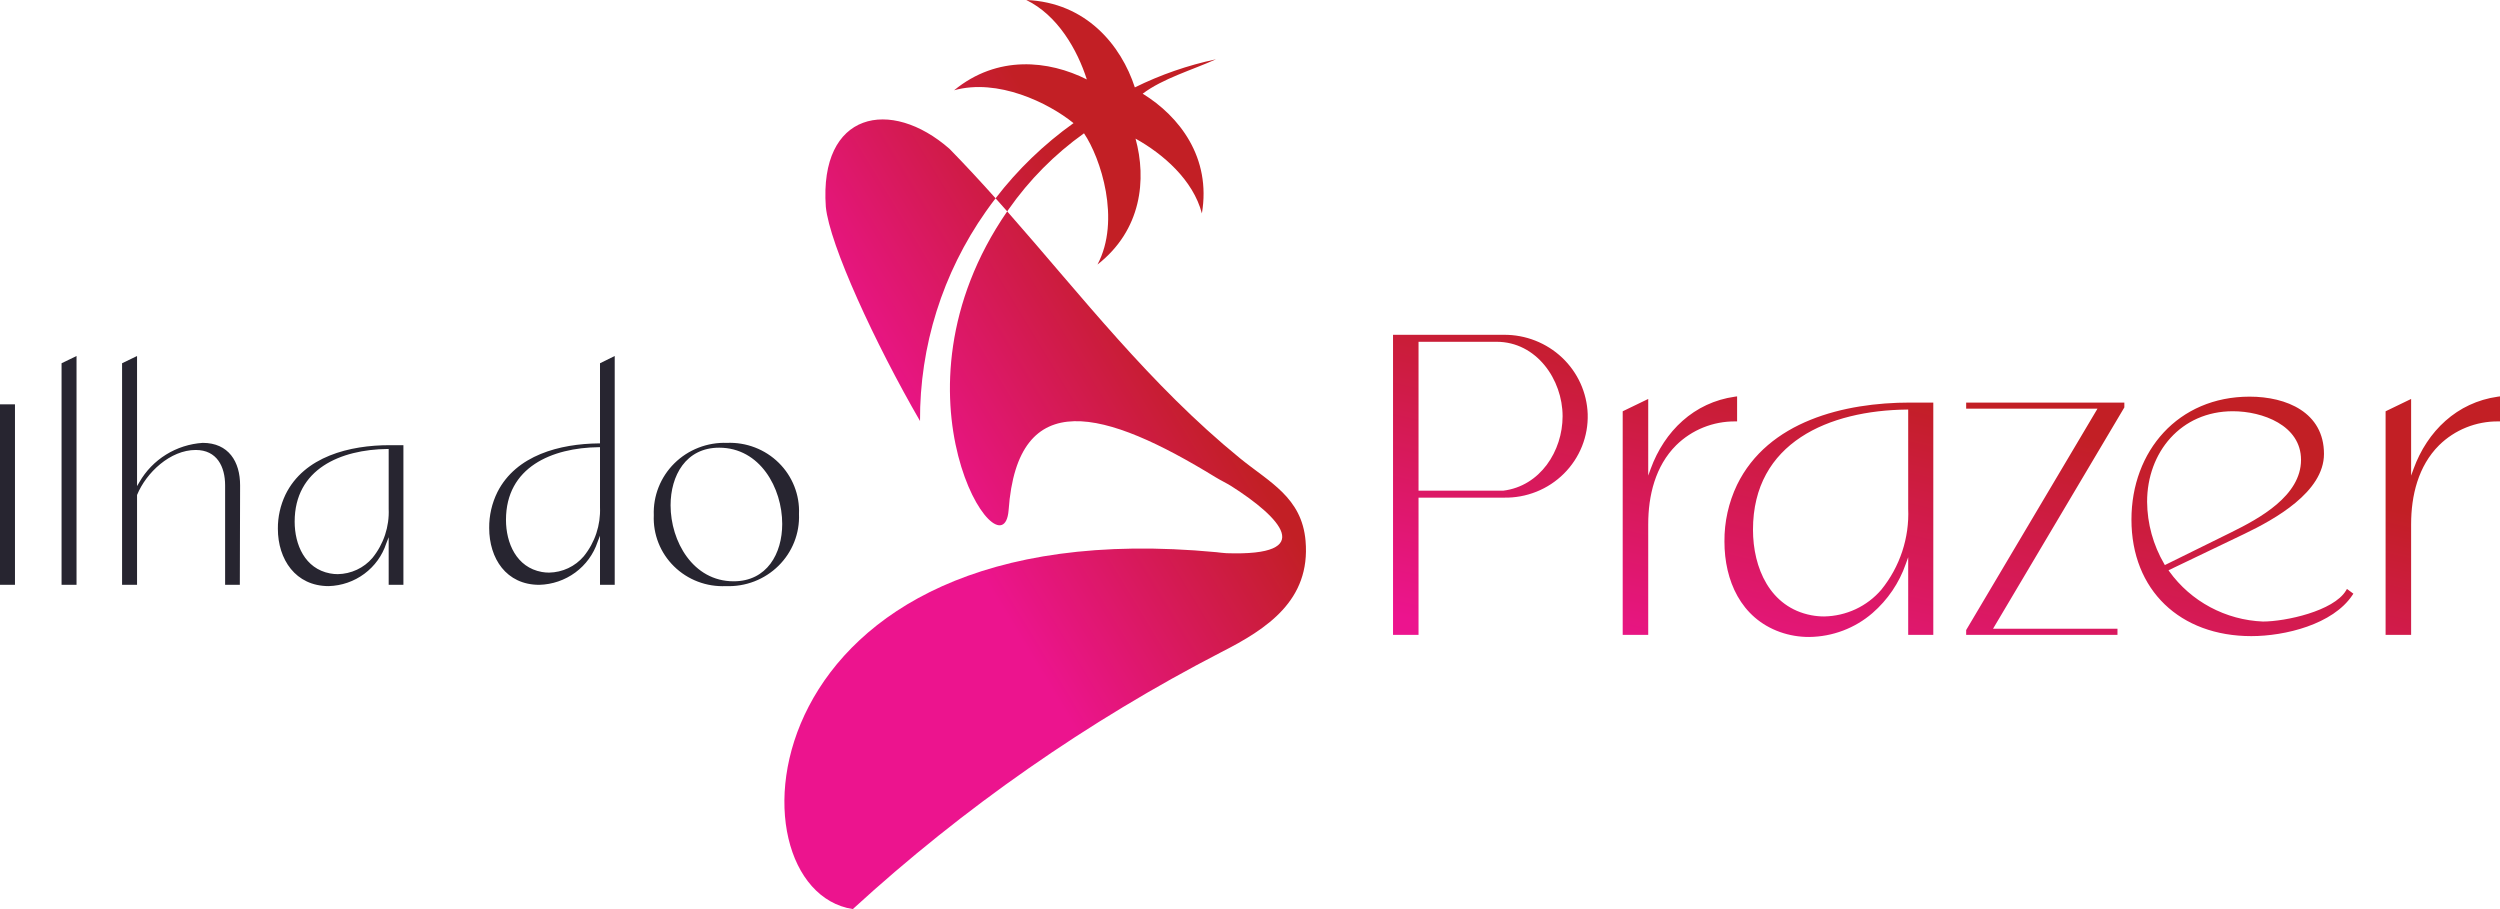 <svg width="176" height="64" viewBox="0 0 176 64" fill="none" xmlns="http://www.w3.org/2000/svg">
<g id="Ativo 1ILHA 1" clip-path="url(#clip0_86_2396)">
<g id="Camada 2">
<g id="Camada 1">
<path id="Vector" fill-rule="evenodd" clip-rule="evenodd" d="M60.038 64C50.902 62.576 52.386 35.723 85.636 38.874C85.869 38.896 86.103 38.937 86.341 38.945C92.794 39.167 90.111 36.408 86.703 34.235C86.358 34.015 85.959 33.833 85.563 33.59C77.837 28.854 71.637 27.049 71.005 35.926C70.607 40.816 61.98 27.84 70.904 14.886L70.908 14.882C76.151 20.836 80.972 27.105 87.287 32.255C89.365 33.951 91.649 35.015 91.912 38.08C92.27 42.254 89.212 44.267 85.99 45.905C76.564 50.773 67.836 56.859 60.038 64ZM64.77 29.64C61.615 24.192 58.396 17.216 58.138 14.56C57.66 7.863 62.701 6.843 66.849 10.481C67.96 11.618 69.035 12.781 70.089 13.96C69.855 14.264 69.627 14.575 69.404 14.892C66.359 19.221 64.74 24.371 64.77 29.64ZM70.089 13.96L70.908 14.882L71.01 14.733C72.457 12.665 74.251 10.856 76.314 9.384C77.489 11.12 78.923 15.501 77.262 18.625C80.376 16.192 80.728 12.628 79.942 9.76C81.872 10.832 83.996 12.662 84.613 15.025C85.28 11.096 83.033 8.187 80.446 6.596C81.85 5.529 83.953 4.922 85.603 4.174C83.623 4.594 81.705 5.259 79.893 6.153C78.932 3.196 76.475 0.172 72.251 0C74.468 1.081 75.846 3.508 76.513 5.593C73.83 4.244 70.221 3.851 67.168 6.356C70.238 5.499 73.795 7.226 75.577 8.668C73.493 10.155 71.644 11.938 70.089 13.96Z" fill="url(#paint0_linear_86_2396)"/>
<path id="Vector_2" fill-rule="evenodd" clip-rule="evenodd" d="M1.054 41.172V28.463H0V41.172H1.054ZM42.24 41.172H43.276V25.062L42.24 25.573V31.214L42.152 31.215C39.427 31.242 36.341 32.036 35.02 34.639C34.629 35.427 34.43 36.295 34.439 37.173C34.439 39.306 35.633 41.172 37.965 41.172C38.881 41.148 39.767 40.845 40.502 40.305C41.236 39.765 41.784 39.014 42.069 38.154L42.24 37.714V41.172ZM42.24 31.48V35.717C42.292 36.964 41.886 38.188 41.096 39.164C40.796 39.516 40.423 39.801 40.003 39.999C39.582 40.197 39.123 40.303 38.657 40.312C38.486 40.312 38.314 40.297 38.145 40.267C36.355 39.944 35.621 38.23 35.621 36.598C35.621 32.886 38.854 31.522 42.15 31.482L42.24 31.48ZM51.175 31.178C50.491 31.154 49.809 31.27 49.173 31.518C48.536 31.766 47.958 32.141 47.475 32.619C46.992 33.097 46.614 33.669 46.365 34.298C46.116 34.926 46.001 35.599 46.027 36.274C45.998 36.938 46.11 37.601 46.355 38.221C46.599 38.84 46.972 39.402 47.45 39.871C47.927 40.341 48.499 40.707 49.127 40.946C49.756 41.186 50.429 41.293 51.102 41.262C51.785 41.289 52.467 41.176 53.104 40.931C53.741 40.685 54.319 40.312 54.803 39.835C55.287 39.358 55.665 38.787 55.914 38.159C56.163 37.531 56.277 36.858 56.249 36.184C56.278 35.519 56.166 34.856 55.92 34.236C55.675 33.616 55.303 33.053 54.826 32.583C54.349 32.112 53.778 31.744 53.15 31.503C52.521 31.261 51.849 31.15 51.175 31.178ZM51.648 40.923C48.785 40.923 47.209 38.107 47.209 35.573C47.209 33.489 48.279 31.517 50.628 31.517C53.501 31.517 55.068 34.347 55.068 36.885C55.068 38.972 53.996 40.923 51.648 40.923ZM4.334 25.573V41.172H5.388V25.063L4.334 25.573ZM15.848 41.172H16.884L16.903 34.17C16.907 32.505 16.093 31.178 14.271 31.178C13.354 31.238 12.466 31.522 11.689 32.004C10.911 32.487 10.267 33.152 9.814 33.941L9.648 34.222V25.063L8.594 25.573V41.172H9.648V34.847L9.655 34.831C10.3 33.27 11.983 31.678 13.778 31.678C15.273 31.678 15.848 32.85 15.848 34.17V41.172ZM27.363 41.172H28.4V31.34H27.426C24.637 31.34 21.409 32.128 20.095 34.826C19.737 35.577 19.555 36.397 19.562 37.227C19.562 39.376 20.802 41.262 23.142 41.262C24.049 41.236 24.925 40.933 25.65 40.395C26.375 39.858 26.913 39.112 27.191 38.261L27.363 37.819V41.172ZM27.363 31.607V35.824C27.417 37.074 27.011 38.301 26.219 39.279C25.919 39.63 25.546 39.913 25.125 40.109C24.704 40.306 24.246 40.412 23.78 40.42C23.596 40.42 23.413 40.403 23.232 40.368C21.463 40.031 20.744 38.345 20.744 36.723C20.744 33.012 23.977 31.648 27.273 31.608L27.363 31.607Z" fill="#272530"/>
<path id="Vector_3" fill-rule="evenodd" clip-rule="evenodd" d="M98.069 23.57V44.694H99.865V35.034H105.873C106.658 35.049 107.437 34.907 108.165 34.616C108.892 34.325 109.551 33.891 110.103 33.34C110.655 32.79 111.088 32.134 111.375 31.414C111.662 30.693 111.798 29.923 111.774 29.149C111.721 27.644 111.074 26.219 109.972 25.177C108.87 24.136 107.4 23.559 105.873 23.57H98.069ZM99.865 34.543V24.062H105.359C108.17 24.062 110.007 26.722 110.007 29.302C110.007 31.747 108.436 34.223 105.823 34.544L99.865 34.543ZM116.035 28.086L114.238 28.955V44.694H116.035V36.905C116.035 34.895 116.529 32.813 118.004 31.344C118.55 30.806 119.199 30.381 119.913 30.093C120.628 29.805 121.393 29.661 122.164 29.667H122.292V27.905L122.146 27.925C119.257 28.328 117.171 30.36 116.208 33.007L116.035 33.481V28.086ZM134.337 44.694V39.227L134.165 39.705C133.703 41.037 132.896 42.227 131.825 43.158C130.59 44.228 129.006 44.826 127.362 44.843C126.662 44.845 125.967 44.727 125.308 44.493C122.549 43.504 121.401 40.867 121.401 38.128C121.388 36.748 121.691 35.384 122.286 34.136C124.47 29.652 129.832 28.341 134.465 28.341H136.104V44.694H134.337ZM134.337 28.832L134.248 28.833C128.786 28.891 123.41 31.137 123.41 37.293C123.41 39.971 124.596 42.756 127.517 43.313C127.815 43.37 128.117 43.398 128.42 43.398C129.189 43.385 129.945 43.21 130.64 42.886C131.334 42.561 131.95 42.093 132.446 41.514C133.754 39.898 134.426 37.869 134.337 35.802V28.832ZM149.554 28.681V28.341H138.418V28.772H147.662L138.418 44.355V44.694H149.07V44.263H140.31L149.554 28.681ZM165.678 41.795L165.226 41.461L165.154 41.581C164.286 43.019 160.899 43.756 159.309 43.756C158.012 43.703 156.743 43.357 155.601 42.746C154.46 42.136 153.475 41.275 152.721 40.231L152.664 40.147L158.005 37.585C160.13 36.566 163.608 34.641 163.608 31.956C163.608 29.028 160.967 27.924 158.372 27.924C153.343 27.924 150.054 31.754 150.054 36.577C150.054 41.557 153.485 44.783 158.493 44.783C160.86 44.783 164.236 43.962 165.612 41.894L165.678 41.795ZM152.365 39.709C151.585 38.375 151.168 36.865 151.156 35.325C151.156 31.844 153.535 28.951 157.194 28.951C159.272 28.951 161.992 29.939 161.992 32.373C161.992 34.907 159.071 36.494 157.076 37.478L152.406 39.781L152.365 39.709ZM169.743 28.086L167.946 28.955V44.694H169.743V36.905C169.743 34.895 170.238 32.813 171.712 31.344C172.258 30.806 172.907 30.381 173.622 30.093C174.336 29.805 175.101 29.661 175.872 29.667H176V27.905L175.854 27.925C172.965 28.329 170.88 30.36 169.916 33.007L169.743 33.481V28.086Z" fill="url(#paint1_linear_86_2396)"/>
</g>
</g>
</g>
<defs>
<linearGradient id="paint0_linear_86_2396" x1="64.489" y1="32.976" x2="81.837" y2="22.466" gradientUnits="userSpaceOnUse">
<stop stop-color="#EC148E"/>
<stop offset="1" stop-color="#C21F25"/>
</linearGradient>
<linearGradient id="paint1_linear_86_2396" x1="131.173" y1="51.038" x2="136.489" y2="28.277" gradientUnits="userSpaceOnUse">
<stop stop-color="#EC148E"/>
<stop offset="1" stop-color="#C21F25"/>
</linearGradient>
<clipPath id="clip0_86_2396">
<rect width="176" height="64" fill="white"/>
</clipPath>
</defs>
</svg>
